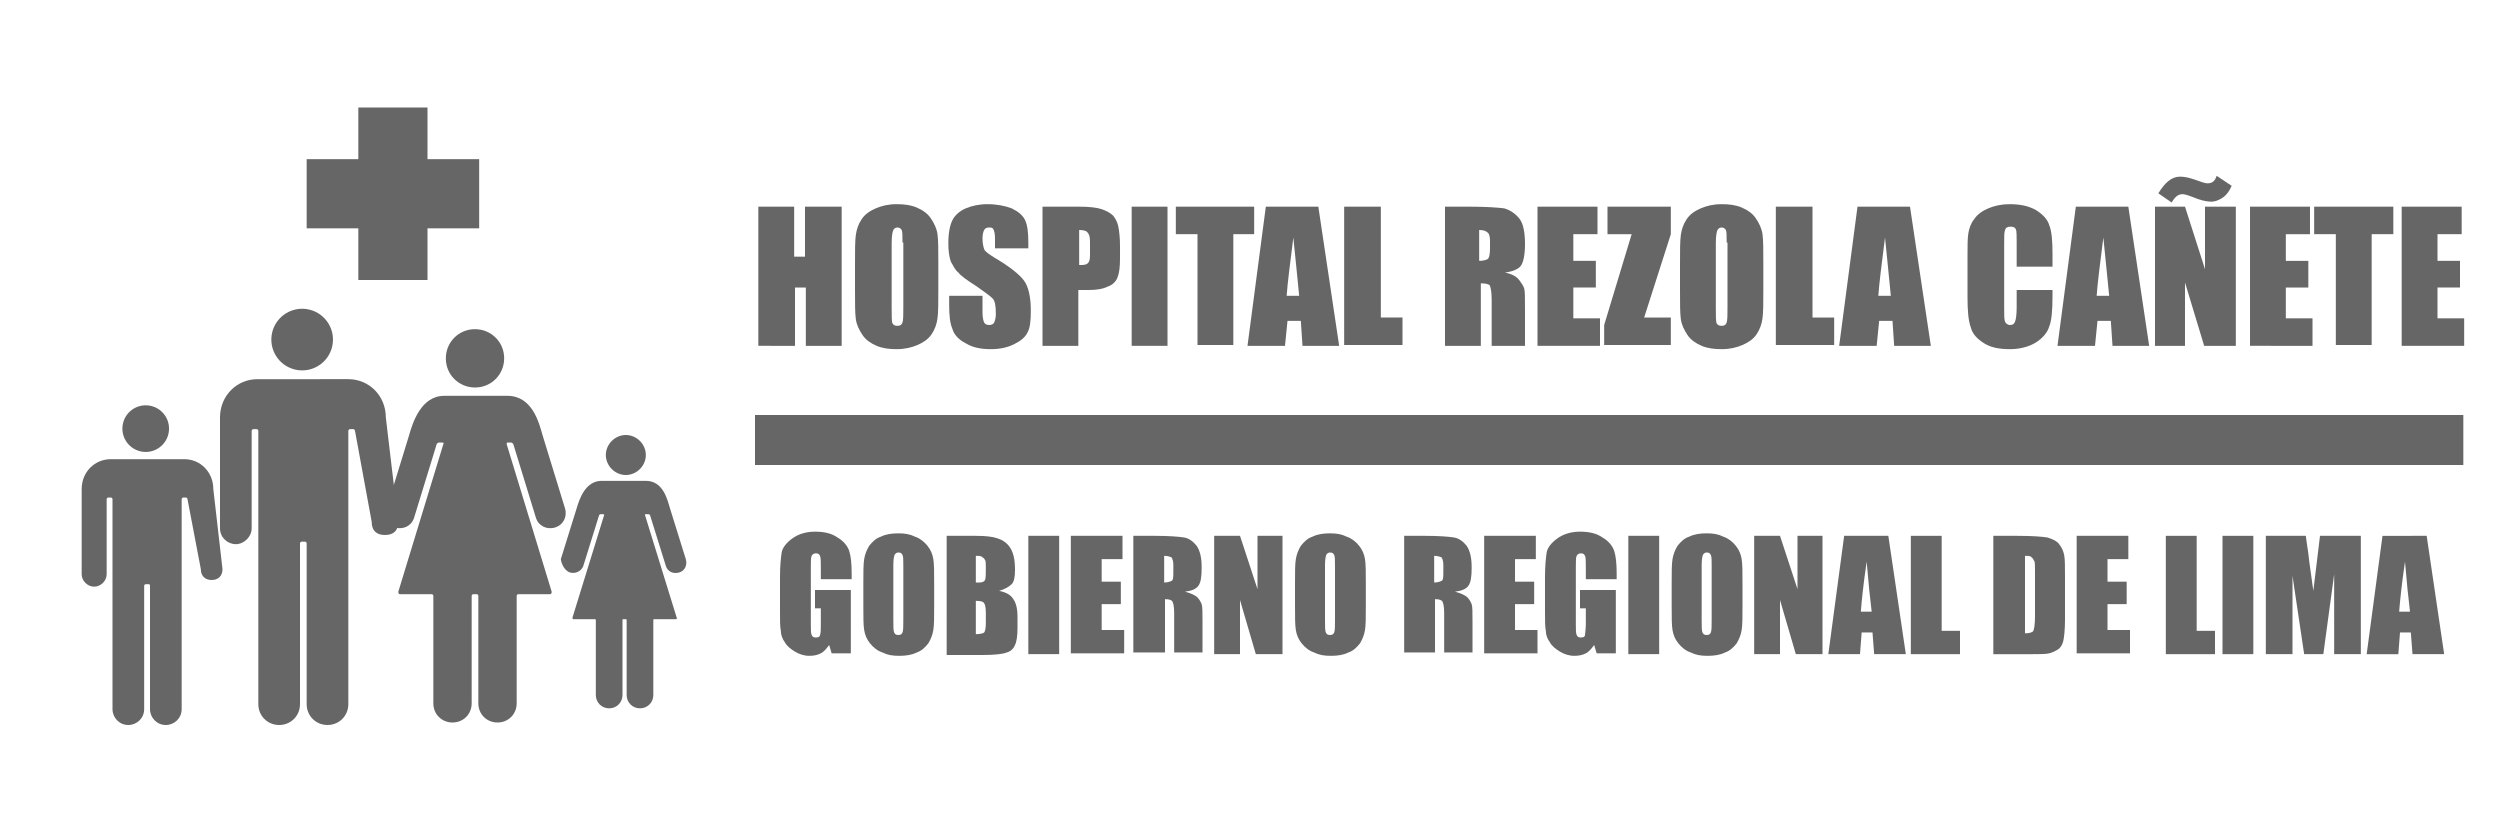 <?xml version="1.0" encoding="utf-8"?>
<!-- Generator: Adobe Illustrator 22.0.0, SVG Export Plug-In . SVG Version: 6.00 Build 0)  -->
<svg version="1.1" id="Layer_1" xmlns="http://www.w3.org/2000/svg" xmlns:xlink="http://www.w3.org/1999/xlink" x="0px" y="0px"
	 viewBox="0 0 300 100" style="enable-background:new 0 0 300 100;" xml:space="preserve">
<style type="text/css">
	.st0{fill:#666666;}
</style>
<g>
	<polygon class="st0" points="43,12.9 51.3,12.9 51.3,19.1 57.5,19.1 57.5,27.4 51.3,27.4 51.3,33.6 43,33.6 43,27.4 36.8,27.4 
		36.8,19.1 43,19.1 	"/>
	<g>
		<g>
			<path class="st0" d="M36.7,45.5c0,0-5.8,0-5.8,0c-2.5,0-4.5,2-4.5,4.6c0,0.2,0,13.3,0,13.3c0,1.1,0.9,1.9,1.9,1.9
				s1.9-0.9,1.9-1.9c0,0,0-11.7,0-11.7c0-0.1,0.1-0.2,0.2-0.2h0.4c0.1,0,0.2,0.1,0.2,0.2c0,0,0,32.8,0,32.8c0,1.4,1.1,2.5,2.5,2.5
				c1.4,0,2.5-1.1,2.5-2.5c0,0,0-19.3,0-19.3c0-0.1,0.1-0.2,0.2-0.2h0.4c0.1,0,0.2,0.1,0.2,0.2c0,0,0,19.3,0,19.3
				c0,1.4,1.1,2.5,2.5,2.5c1.4,0,2.5-1.1,2.5-2.5c0,0,0-32.8,0-32.8c0-0.1,0.1-0.2,0.2-0.2h0.4c0.1,0,0.2,0.1,0.2,0.2
				c0,0,2,10.9,2,10.9c0,1.1,0.6,1.6,1.6,1.6c1.1,0,1.6-0.6,1.6-1.6c0,0-1.5-12.3-1.5-12.5c0-2.6-2-4.6-4.5-4.6
				C41.7,45.5,38.3,45.5,36.7,45.5z"/>
			<ellipse transform="matrix(0.229 -0.973 0.973 0.229 -11.655 66.749)" class="st0" cx="36.3" cy="40.7" rx="3.7" ry="3.7"/>
		</g>
		<g>
			<path class="st0" d="M17.8,55.1c0,0-4.4,0-4.5,0c-1.9,0-3.5,1.5-3.5,3.6c0,0.1,0,10.2,0,10.2c0,0.8,0.7,1.5,1.5,1.5
				c0.8,0,1.5-0.7,1.5-1.5c0,0,0-9,0-9c0-0.1,0.1-0.2,0.2-0.2h0.3c0.1,0,0.2,0.1,0.2,0.2c0,0,0,25.2,0,25.2c0,1,0.8,1.9,1.9,1.9
				c1,0,1.9-0.8,1.9-1.9c0,0,0-14.8,0-14.8c0-0.1,0.1-0.2,0.2-0.2h0.3c0.1,0,0.2,0,0.2,0.2c0,0,0,14.8,0,14.8c0,1,0.8,1.9,1.9,1.9
				c1,0,1.9-0.8,1.9-1.9c0,0,0-25.2,0-25.2c0-0.1,0.1-0.2,0.2-0.2h0.3c0.1,0,0.2,0.1,0.2,0.2c0,0,1.6,8.4,1.6,8.4
				c0,0.8,0.5,1.3,1.3,1.3c0.8,0,1.3-0.5,1.3-1.3c0,0-1.1-9.5-1.1-9.6c0-2-1.5-3.6-3.5-3.6C21.7,55.1,19.1,55.1,17.8,55.1z"/>
			<ellipse transform="matrix(0.229 -0.973 0.973 0.229 -36.534 56.692)" class="st0" cx="17.5" cy="51.4" rx="2.8" ry="2.8"/>
		</g>
		<g>
			<path class="st0" d="M47.4,63.3c1,0.3,2-0.2,2.3-1.2c0,0,2.7-8.8,2.7-8.8c0,0,0.1-0.2,0.3-0.2c0,0,0.4,0,0.4,0h0
				c0.1,0,0.2,0.1,0.1,0.2l-5.4,17.7c0,0.1,0,0.3,0.2,0.3h3.8c0.1,0,0.2,0.1,0.2,0.2c0,0,0,12.9,0,12.9c0,1.3,1,2.3,2.3,2.3
				s2.3-1,2.3-2.3l0-12.9c0-0.1,0.1-0.2,0.2-0.2h0h0.4h0c0.1,0,0.2,0.1,0.2,0.2l0,12.9c0,1.3,1,2.3,2.3,2.3c1.3,0,2.3-1,2.3-2.3
				c0,0,0-12.9,0-12.9c0-0.1,0.1-0.2,0.2-0.2H66c0.2,0,0.2-0.2,0.2-0.3l-5.4-17.7c0-0.1,0-0.2,0.1-0.2h0c0,0,0.4,0,0.4,0
				c0.2,0,0.3,0.2,0.3,0.2c0,0,2.7,8.8,2.7,8.8c0.3,1,1.3,1.5,2.3,1.2c1-0.3,1.5-1.3,1.2-2.3c0,0-2.7-8.8-2.7-8.8
				c-0.4-1.4-1.2-4.7-4.2-4.7h-7.6c-2.8,0-3.8,3.3-4.2,4.7c0,0-2.7,8.8-2.7,8.8C45.9,62,46.4,63,47.4,63.3z"/>
			<path class="st0" d="M57,39.5c1.9,0,3.5,1.5,3.5,3.5c0,1.9-1.5,3.5-3.5,3.5c-1.9,0-3.5-1.5-3.5-3.5C53.5,41.1,55,39.5,57,39.5z"
				/>
		</g>
		<g>
			<path class="st0" d="M68.4,68.7c0.7,0.2,1.4-0.2,1.6-0.8c0,0,1.9-6.1,1.9-6.1c0,0,0.1-0.1,0.2-0.1c0,0,0.3,0,0.3,0h0
				c0.1,0,0.1,0.1,0.1,0.1l-3.8,12.3c0,0.1,0,0.2,0.1,0.2h2.6c0.1,0,0.1,0.1,0.1,0.1c0,0,0,8.9,0,9c0,0.9,0.7,1.6,1.6,1.6
				c0.9,0,1.6-0.7,1.6-1.6l0-9c0-0.1,0.1-0.1,0.1-0.1h0h0.3h0c0.1,0,0.1,0.1,0.1,0.1l0,9c0,0.9,0.7,1.6,1.6,1.6
				c0.9,0,1.6-0.7,1.6-1.6c0,0,0-9,0-9c0-0.1,0.1-0.1,0.1-0.1h2.6c0.1,0,0.2-0.1,0.1-0.2l-3.8-12.3c0-0.1,0-0.1,0.1-0.1h0
				c0,0,0.3,0,0.3,0c0.1,0,0.2,0.1,0.2,0.1c0,0,1.9,6.1,1.9,6.1c0.2,0.7,0.9,1,1.6,0.8c0.7-0.2,1-0.9,0.8-1.6c0,0-1.9-6.1-1.9-6.1
				c-0.3-1-0.8-3.3-2.9-3.3h-5.3c-2,0-2.7,2.3-3,3.3c0,0-1.9,6.1-1.9,6.1C67.4,67.8,67.8,68.5,68.4,68.7z"/>
			<path class="st0" d="M75.1,52.2c1.3,0,2.4,1.1,2.4,2.4c0,1.3-1.1,2.4-2.4,2.4c-1.3,0-2.4-1.1-2.4-2.4
				C72.7,53.3,73.8,52.2,75.1,52.2z"/>
		</g>
	</g>
</g>
<g>
	<g>
		<path class="st0" d="M101,24.8v16.7h-4.3v-7h-1.3v7H91V24.8h4.3v6h1.3v-6H101z"/>
		<path class="st0" d="M112.6,34.6c0,1.7,0,2.9-0.1,3.6c-0.1,0.7-0.3,1.3-0.7,1.9c-0.4,0.6-1,1-1.7,1.3c-0.7,0.3-1.5,0.5-2.5,0.5
			c-0.9,0-1.7-0.1-2.4-0.4c-0.7-0.3-1.3-0.7-1.7-1.3c-0.4-0.6-0.7-1.2-0.8-1.9c-0.1-0.7-0.1-1.9-0.1-3.6v-2.9c0-1.7,0-2.9,0.1-3.6
			c0.1-0.7,0.3-1.3,0.7-1.9c0.4-0.6,1-1,1.7-1.3c0.7-0.3,1.5-0.5,2.5-0.5c0.9,0,1.7,0.1,2.4,0.4c0.7,0.3,1.3,0.7,1.7,1.3
			c0.4,0.6,0.7,1.2,0.8,1.9c0.1,0.7,0.1,1.9,0.1,3.6V34.6z M108.3,29.1c0-0.8,0-1.3-0.1-1.5s-0.3-0.3-0.5-0.3
			c-0.2,0-0.4,0.1-0.5,0.3c-0.1,0.2-0.2,0.7-0.2,1.6v7.8c0,1,0,1.6,0.1,1.8c0.1,0.2,0.3,0.3,0.6,0.3c0.3,0,0.5-0.1,0.6-0.4
			c0.1-0.3,0.1-0.9,0.1-1.9V29.1z"/>
		<path class="st0" d="M123.4,29.8h-4v-1.2c0-0.6-0.1-0.9-0.2-1.1c-0.1-0.2-0.3-0.2-0.5-0.2c-0.3,0-0.5,0.1-0.6,0.3
			c-0.1,0.2-0.2,0.5-0.2,1c0,0.6,0.1,1,0.2,1.3c0.1,0.3,0.6,0.6,1.2,1c1.9,1.1,3.1,2.1,3.6,2.8c0.5,0.7,0.8,1.9,0.8,3.6
			c0,1.2-0.1,2.1-0.4,2.6c-0.3,0.6-0.8,1-1.6,1.4c-0.8,0.4-1.7,0.6-2.8,0.6c-1.2,0-2.2-0.2-3-0.7c-0.8-0.4-1.4-1-1.6-1.7
			c-0.3-0.7-0.4-1.6-0.4-2.9v-1.1h4v2c0,0.6,0.1,1,0.2,1.2c0.1,0.2,0.3,0.3,0.6,0.3c0.3,0,0.5-0.1,0.6-0.3c0.1-0.2,0.2-0.6,0.2-1
			c0-1-0.1-1.6-0.4-1.9c-0.3-0.3-1-0.8-2-1.5c-1.1-0.7-1.8-1.2-2.1-1.6c-0.4-0.3-0.6-0.8-0.9-1.3c-0.2-0.6-0.3-1.3-0.3-2.2
			c0-1.3,0.2-2.2,0.5-2.8c0.3-0.6,0.9-1.1,1.6-1.4c0.7-0.3,1.6-0.5,2.6-0.5c1.1,0,2.1,0.2,2.9,0.5c0.8,0.4,1.3,0.8,1.6,1.4
			c0.3,0.6,0.4,1.5,0.4,2.8V29.8z"/>
		<path class="st0" d="M125.1,24.8h4.4c1.2,0,2.1,0.1,2.7,0.3c0.6,0.2,1.1,0.5,1.4,0.8c0.3,0.4,0.5,0.8,0.6,1.3s0.2,1.3,0.2,2.3v1.5
			c0,1.1-0.1,1.8-0.3,2.3c-0.2,0.5-0.6,0.9-1.2,1.1c-0.6,0.3-1.4,0.4-2.3,0.4h-1.2v6.7h-4.3V24.8z M129.5,27.6v4.2
			c0.1,0,0.2,0,0.3,0c0.4,0,0.7-0.1,0.8-0.3c0.2-0.2,0.2-0.6,0.2-1.2V29c0-0.6-0.1-0.9-0.3-1.1C130.4,27.7,130,27.6,129.5,27.6z"/>
		<path class="st0" d="M140.1,24.8v16.7h-4.3V24.8H140.1z"/>
		<path class="st0" d="M150.5,24.8v3.3H148v13.3h-4.3V28.1h-2.6v-3.3H150.5z"/>
		<path class="st0" d="M158.2,24.8l2.5,16.7h-4.4l-0.2-3h-1.6l-0.3,3h-4.5l2.2-16.7H158.2z M155.9,35.5c-0.2-1.9-0.4-4.2-0.7-7
			c-0.4,3.2-0.7,5.5-0.8,7H155.9z"/>
		<path class="st0" d="M165.7,24.8v13.3h2.6v3.3h-7V24.8H165.7z"/>
		<path class="st0" d="M173.2,24.8h3.1c2,0,3.4,0.1,4.2,0.2c0.7,0.2,1.3,0.6,1.8,1.2c0.5,0.6,0.7,1.7,0.7,3.1c0,1.3-0.2,2.2-0.5,2.6
			c-0.3,0.4-1,0.7-1.9,0.8c0.9,0.2,1.4,0.5,1.7,0.9c0.3,0.4,0.5,0.7,0.6,1c0.1,0.3,0.1,1.1,0.1,2.5v4.4h-4v-5.5
			c0-0.9-0.1-1.4-0.2-1.7c-0.1-0.2-0.5-0.3-1.1-0.3v7.5h-4.3V24.8z M177.5,27.6v3.7c0.5,0,0.8-0.1,1-0.2c0.2-0.1,0.3-0.6,0.3-1.3
			v-0.9c0-0.5-0.1-0.9-0.3-1C178.3,27.7,178,27.6,177.5,27.6z"/>
		<path class="st0" d="M184.5,24.8h7.2v3.3h-2.9v3.2h2.7v3.2h-2.7v3.7h3.2v3.3h-7.5V24.8z"/>
		<path class="st0" d="M200.5,24.8v3.3l-3.2,10h3.2v3.3h-8V39l3.3-10.9h-2.9v-3.3H200.5z"/>
		<path class="st0" d="M211.6,34.6c0,1.7,0,2.9-0.1,3.6c-0.1,0.7-0.3,1.3-0.7,1.9c-0.4,0.6-1,1-1.7,1.3c-0.7,0.3-1.5,0.5-2.5,0.5
			c-0.9,0-1.7-0.1-2.4-0.4c-0.7-0.3-1.3-0.7-1.7-1.3c-0.4-0.6-0.7-1.2-0.8-1.9c-0.1-0.7-0.1-1.9-0.1-3.6v-2.9c0-1.7,0-2.9,0.1-3.6
			c0.1-0.7,0.3-1.3,0.7-1.9c0.4-0.6,1-1,1.7-1.3c0.7-0.3,1.5-0.5,2.5-0.5c0.9,0,1.7,0.1,2.4,0.4c0.7,0.3,1.3,0.7,1.7,1.3
			c0.4,0.6,0.7,1.2,0.8,1.9c0.1,0.7,0.1,1.9,0.1,3.6V34.6z M207.2,29.1c0-0.8,0-1.3-0.1-1.5s-0.3-0.3-0.5-0.3
			c-0.2,0-0.4,0.1-0.5,0.3c-0.1,0.2-0.2,0.7-0.2,1.6v7.8c0,1,0,1.6,0.1,1.8c0.1,0.2,0.3,0.3,0.6,0.3c0.3,0,0.5-0.1,0.6-0.4
			c0.1-0.3,0.1-0.9,0.1-1.9V29.1z"/>
		<path class="st0" d="M217.5,24.8v13.3h2.6v3.3h-7V24.8H217.5z"/>
		<path class="st0" d="M229.2,24.8l2.5,16.7h-4.4l-0.2-3h-1.6l-0.3,3h-4.5l2.2-16.7H229.2z M226.9,35.5c-0.2-1.9-0.4-4.2-0.7-7
			c-0.4,3.2-0.7,5.5-0.8,7H226.9z"/>
		<path class="st0" d="M246.3,32H242v-2.9c0-0.8,0-1.4-0.1-1.6c-0.1-0.2-0.3-0.3-0.6-0.3c-0.4,0-0.6,0.1-0.7,0.4
			c-0.1,0.3-0.1,0.8-0.1,1.6V37c0,0.8,0,1.3,0.1,1.6c0.1,0.2,0.3,0.4,0.6,0.4c0.3,0,0.5-0.1,0.6-0.4c0.1-0.2,0.2-0.8,0.2-1.7v-2.1
			h4.3v0.7c0,1.7-0.1,3-0.4,3.7c-0.2,0.7-0.8,1.4-1.6,1.9c-0.8,0.5-1.9,0.8-3.1,0.8c-1.3,0-2.3-0.2-3.1-0.7
			c-0.8-0.5-1.4-1.1-1.6-1.9c-0.3-0.8-0.4-2-0.4-3.7v-4.9c0-1.2,0-2.1,0.1-2.7c0.1-0.6,0.3-1.2,0.7-1.7c0.4-0.6,1-1,1.7-1.3
			c0.7-0.3,1.6-0.5,2.5-0.5c1.3,0,2.3,0.2,3.2,0.7c0.8,0.5,1.4,1.1,1.6,1.8c0.3,0.7,0.4,1.9,0.4,3.4V32z"/>
		<path class="st0" d="M255.4,24.8l2.5,16.7h-4.4l-0.2-3h-1.6l-0.3,3h-4.5l2.2-16.7H255.4z M253.1,35.5c-0.2-1.9-0.4-4.2-0.7-7
			c-0.4,3.2-0.7,5.5-0.8,7H253.1z"/>
		<path class="st0" d="M268.3,24.8v16.7h-3.8l-2.3-7.6v7.6h-3.6V24.8h3.6l2.4,7.5v-7.5H268.3z M267.8,22.3c-0.3,0.7-0.7,1.2-1.2,1.5
			c-0.5,0.3-0.9,0.4-1.2,0.4c-0.5,0-1-0.1-1.6-0.3l-0.8-0.3c-0.5-0.2-0.9-0.3-1.1-0.3c-0.5,0-0.9,0.3-1.3,1l-1.6-1.1
			c0.8-1.3,1.6-2,2.6-2c0.5,0,1,0.1,1.6,0.3l0.6,0.2c0.5,0.2,0.9,0.3,1.1,0.3c0.6,0,0.9-0.3,1.1-0.9L267.8,22.3z"/>
		<path class="st0" d="M270,24.8h7.2v3.3h-2.9v3.2h2.7v3.2h-2.7v3.7h3.2v3.3H270V24.8z"/>
		<path class="st0" d="M287.2,24.8v3.3h-2.6v13.3h-4.3V28.1h-2.6v-3.3H287.2z"/>
		<path class="st0" d="M288.2,24.8h7.2v3.3h-2.9v3.2h2.7v3.2h-2.7v3.7h3.2v3.3h-7.5V24.8z"/>
	</g>
	<rect x="90.6" y="49.8" class="st0" width="205" height="6"/>
	<g>
		<path class="st0" d="M102.2,69.5h-3.7v-1.3c0-0.8,0-1.3-0.1-1.5c-0.1-0.2-0.2-0.3-0.5-0.3c-0.2,0-0.4,0.1-0.5,0.3
			c-0.1,0.2-0.1,0.6-0.1,1.4v6.8c0,0.6,0,1.1,0.1,1.3c0.1,0.2,0.2,0.3,0.5,0.3c0.3,0,0.5-0.1,0.5-0.3c0.1-0.2,0.1-0.7,0.1-1.3V73
			h-0.7v-2.2h4.3v7.6h-2.3l-0.3-1c-0.3,0.4-0.6,0.8-1,1c-0.4,0.2-0.8,0.3-1.4,0.3c-0.6,0-1.2-0.2-1.7-0.5c-0.5-0.3-1-0.7-1.2-1.1
			c-0.3-0.4-0.5-0.9-0.5-1.4c-0.1-0.5-0.1-1.2-0.1-2.2v-4.2c0-1.4,0.1-2.3,0.2-3c0.1-0.6,0.6-1.2,1.3-1.7s1.6-0.8,2.7-0.8
			c1.1,0,2,0.2,2.7,0.7c0.7,0.4,1.2,1,1.4,1.6c0.2,0.6,0.3,1.5,0.3,2.7V69.5z"/>
		<path class="st0" d="M112.1,72.6c0,1.4,0,2.4-0.1,3c-0.1,0.6-0.3,1.1-0.6,1.6c-0.4,0.5-0.8,0.9-1.4,1.1c-0.6,0.3-1.3,0.4-2.1,0.4
			c-0.8,0-1.4-0.1-2-0.4c-0.6-0.2-1.1-0.6-1.5-1.1c-0.4-0.5-0.6-1-0.7-1.6c-0.1-0.6-0.1-1.6-0.1-3.1v-2.4c0-1.4,0-2.4,0.1-3
			c0.1-0.6,0.3-1.1,0.6-1.6c0.4-0.5,0.8-0.9,1.4-1.1c0.6-0.3,1.3-0.4,2.1-0.4c0.8,0,1.4,0.1,2,0.4c0.6,0.2,1.1,0.6,1.5,1.1
			c0.4,0.5,0.6,1,0.7,1.6c0.1,0.6,0.1,1.6,0.1,3.1V72.6z M108.4,67.9c0-0.7,0-1.1-0.1-1.3s-0.2-0.3-0.5-0.3c-0.2,0-0.3,0.1-0.4,0.2
			c-0.1,0.1-0.2,0.6-0.2,1.3v6.6c0,0.8,0,1.3,0.1,1.5c0.1,0.2,0.2,0.3,0.5,0.3c0.3,0,0.4-0.1,0.5-0.3c0.1-0.2,0.1-0.8,0.1-1.6V67.9z
			"/>
		<path class="st0" d="M113.4,64.3h3.7c1.2,0,2,0.1,2.6,0.3c0.6,0.2,1.1,0.5,1.5,1.1c0.4,0.6,0.6,1.4,0.6,2.7c0,0.8-0.1,1.4-0.4,1.7
			c-0.3,0.3-0.8,0.6-1.5,0.8c0.9,0.2,1.4,0.5,1.7,1c0.3,0.4,0.5,1.1,0.5,2.1v1.3c0,1-0.1,1.7-0.3,2.1c-0.2,0.5-0.6,0.8-1,0.9
			c-0.5,0.2-1.5,0.3-2.9,0.3h-4.3V64.3z M117.1,66.7v3.2c0.2,0,0.3,0,0.4,0c0.4,0,0.6-0.1,0.7-0.3c0.1-0.2,0.1-0.7,0.1-1.5
			c0-0.4,0-0.8-0.1-0.9c-0.1-0.2-0.2-0.3-0.3-0.3C117.8,66.7,117.5,66.7,117.1,66.7z M117.1,72.1v4c0.5,0,0.9-0.1,1-0.2
			c0.1-0.1,0.2-0.5,0.2-1.1v-1.3c0-0.6-0.1-1-0.2-1.1C118,72.2,117.7,72.1,117.1,72.1z"/>
		<path class="st0" d="M127.1,64.3v14.2h-3.7V64.3H127.1z"/>
		<path class="st0" d="M128.5,64.3h6.2v2.8h-2.5v2.7h2.3v2.7h-2.3v3.1h2.7v2.8h-6.4V64.3z"/>
		<path class="st0" d="M136,64.3h2.6c1.7,0,2.9,0.1,3.5,0.2c0.6,0.1,1.1,0.5,1.5,1c0.4,0.6,0.6,1.4,0.6,2.6c0,1.1-0.1,1.8-0.4,2.2
			c-0.3,0.4-0.8,0.6-1.6,0.7c0.7,0.2,1.2,0.4,1.5,0.7c0.3,0.3,0.4,0.6,0.5,0.8c0.1,0.3,0.1,1,0.1,2.1v3.7h-3.4v-4.7
			c0-0.8-0.1-1.2-0.2-1.4c-0.1-0.2-0.4-0.3-0.9-0.3v6.4H136V64.3z M139.7,66.7v3.2c0.4,0,0.7-0.1,0.9-0.2c0.2-0.1,0.2-0.5,0.2-1.1
			v-0.8c0-0.5-0.1-0.7-0.2-0.9C140.4,66.8,140.1,66.7,139.7,66.7z"/>
		<path class="st0" d="M153.9,64.3v14.2h-3.2l-1.9-6.5v6.5h-3.1V64.3h3.1l2.1,6.4v-6.4H153.9z"/>
		<path class="st0" d="M163.9,72.6c0,1.4,0,2.4-0.1,3c-0.1,0.6-0.3,1.1-0.6,1.6c-0.4,0.5-0.8,0.9-1.4,1.1c-0.6,0.3-1.3,0.4-2.1,0.4
			c-0.8,0-1.4-0.1-2-0.4c-0.6-0.2-1.1-0.6-1.5-1.1c-0.4-0.5-0.6-1-0.7-1.6c-0.1-0.6-0.1-1.6-0.1-3.1v-2.4c0-1.4,0-2.4,0.1-3
			c0.1-0.6,0.3-1.1,0.6-1.6c0.4-0.5,0.8-0.9,1.4-1.1c0.6-0.3,1.3-0.4,2.1-0.4c0.8,0,1.4,0.1,2,0.4c0.6,0.2,1.1,0.6,1.5,1.1
			c0.4,0.5,0.6,1,0.7,1.6c0.1,0.6,0.1,1.6,0.1,3.1V72.6z M160.2,67.9c0-0.7,0-1.1-0.1-1.3s-0.2-0.3-0.5-0.3c-0.2,0-0.3,0.1-0.4,0.2
			c-0.1,0.1-0.2,0.6-0.2,1.3v6.6c0,0.8,0,1.3,0.1,1.5c0.1,0.2,0.2,0.3,0.5,0.3c0.3,0,0.4-0.1,0.5-0.3c0.1-0.2,0.1-0.8,0.1-1.6V67.9z
			"/>
		<path class="st0" d="M168.4,64.3h2.6c1.7,0,2.9,0.1,3.5,0.2c0.6,0.1,1.1,0.5,1.5,1c0.4,0.6,0.6,1.4,0.6,2.6c0,1.1-0.1,1.8-0.4,2.2
			c-0.3,0.4-0.8,0.6-1.6,0.7c0.7,0.2,1.2,0.4,1.5,0.7c0.3,0.3,0.4,0.6,0.5,0.8c0.1,0.3,0.1,1,0.1,2.1v3.7h-3.4v-4.7
			c0-0.8-0.1-1.2-0.2-1.4c-0.1-0.2-0.4-0.3-0.9-0.3v6.4h-3.7V64.3z M172.1,66.7v3.2c0.4,0,0.7-0.1,0.9-0.2c0.2-0.1,0.2-0.5,0.2-1.1
			v-0.8c0-0.5-0.1-0.7-0.2-0.9C172.8,66.8,172.5,66.7,172.1,66.7z"/>
		<path class="st0" d="M178.1,64.3h6.2v2.8h-2.5v2.7h2.3v2.7h-2.3v3.1h2.7v2.8h-6.4V64.3z"/>
		<path class="st0" d="M194,69.5h-3.7v-1.3c0-0.8,0-1.3-0.1-1.5c-0.1-0.2-0.2-0.3-0.5-0.3c-0.2,0-0.4,0.1-0.5,0.3
			c-0.1,0.2-0.1,0.6-0.1,1.4v6.8c0,0.6,0,1.1,0.1,1.3c0.1,0.2,0.2,0.3,0.5,0.3c0.3,0,0.5-0.1,0.5-0.3s0.1-0.7,0.1-1.3V73h-0.7v-2.2
			h4.3v7.6h-2.3l-0.3-1c-0.3,0.4-0.6,0.8-1,1c-0.4,0.2-0.8,0.3-1.4,0.3c-0.6,0-1.2-0.2-1.7-0.5c-0.5-0.3-1-0.7-1.2-1.1
			c-0.3-0.4-0.5-0.9-0.5-1.4c-0.1-0.5-0.1-1.2-0.1-2.2v-4.2c0-1.4,0.1-2.3,0.2-3c0.1-0.6,0.6-1.2,1.3-1.7c0.7-0.5,1.6-0.8,2.7-0.8
			c1.1,0,2,0.2,2.7,0.7c0.7,0.4,1.2,1,1.4,1.6c0.2,0.6,0.3,1.5,0.3,2.7V69.5z"/>
		<path class="st0" d="M199.1,64.3v14.2h-3.7V64.3H199.1z"/>
		<path class="st0" d="M209.1,72.6c0,1.4,0,2.4-0.1,3c-0.1,0.6-0.3,1.1-0.6,1.6c-0.4,0.5-0.8,0.9-1.4,1.1c-0.6,0.3-1.3,0.4-2.1,0.4
			c-0.8,0-1.4-0.1-2-0.4c-0.6-0.2-1.1-0.6-1.5-1.1c-0.4-0.5-0.6-1-0.7-1.6c-0.1-0.6-0.1-1.6-0.1-3.1v-2.4c0-1.4,0-2.4,0.1-3
			c0.1-0.6,0.3-1.1,0.6-1.6c0.4-0.5,0.8-0.9,1.4-1.1c0.6-0.3,1.3-0.4,2.1-0.4c0.8,0,1.4,0.1,2,0.4c0.6,0.2,1.1,0.6,1.5,1.1
			c0.4,0.5,0.6,1,0.7,1.6c0.1,0.6,0.1,1.6,0.1,3.1V72.6z M205.4,67.9c0-0.7,0-1.1-0.1-1.3c-0.1-0.2-0.2-0.3-0.5-0.3
			c-0.2,0-0.3,0.1-0.4,0.2c-0.1,0.1-0.2,0.6-0.2,1.3v6.6c0,0.8,0,1.3,0.1,1.5c0.1,0.2,0.2,0.3,0.5,0.3c0.3,0,0.4-0.1,0.5-0.3
			c0.1-0.2,0.1-0.8,0.1-1.6V67.9z"/>
		<path class="st0" d="M218.7,64.3v14.2h-3.2l-1.9-6.5v6.5h-3.1V64.3h3.1l2.1,6.4v-6.4H218.7z"/>
		<path class="st0" d="M226.6,64.3l2.1,14.2h-3.8l-0.2-2.6h-1.3l-0.2,2.6h-3.8l1.9-14.2H226.6z M224.6,73.4c-0.2-1.6-0.4-3.6-0.6-6
			c-0.4,2.7-0.6,4.7-0.7,6H224.6z"/>
		<path class="st0" d="M233,64.3v11.4h2.2v2.8h-5.9V64.3H233z"/>
		<path class="st0" d="M239.3,64.3h2.8c1.8,0,3,0.1,3.6,0.2c0.6,0.2,1.1,0.4,1.4,0.8s0.5,0.8,0.6,1.3c0.1,0.5,0.1,1.4,0.1,2.7v5
			c0,1.3-0.1,2.1-0.2,2.6c-0.1,0.4-0.3,0.8-0.6,1c-0.3,0.2-0.7,0.4-1.1,0.5c-0.4,0.1-1.1,0.1-2,0.1h-4.7V64.3z M243,66.7v9.3
			c0.5,0,0.9-0.1,1-0.3c0.1-0.2,0.2-0.8,0.2-1.7v-5.5c0-0.6,0-1.1-0.1-1.2s-0.1-0.3-0.3-0.4C243.7,66.7,243.4,66.7,243,66.7z"/>
		<path class="st0" d="M249.2,64.3h6.2v2.8h-2.5v2.7h2.3v2.7h-2.3v3.1h2.7v2.8h-6.4V64.3z"/>
		<path class="st0" d="M263.6,64.3v11.4h2.2v2.8h-5.9V64.3H263.6z"/>
		<path class="st0" d="M270.4,64.3v14.2h-3.7V64.3H270.4z"/>
		<path class="st0" d="M283.3,64.3v14.2h-3.2l0-9.6l-1.3,9.6h-2.3l-1.4-9.4l0,9.4h-3.2V64.3h4.8c0.1,0.9,0.3,1.9,0.4,3l0.5,3.6
			l0.8-6.6H283.3z"/>
		<path class="st0" d="M291.2,64.3l2.1,14.2h-3.8l-0.2-2.6H288l-0.2,2.6h-3.8l1.9-14.2H291.2z M289.2,73.4c-0.2-1.6-0.4-3.6-0.6-6
			c-0.4,2.7-0.6,4.7-0.7,6H289.2z"/>
	</g>
</g>
</svg>
